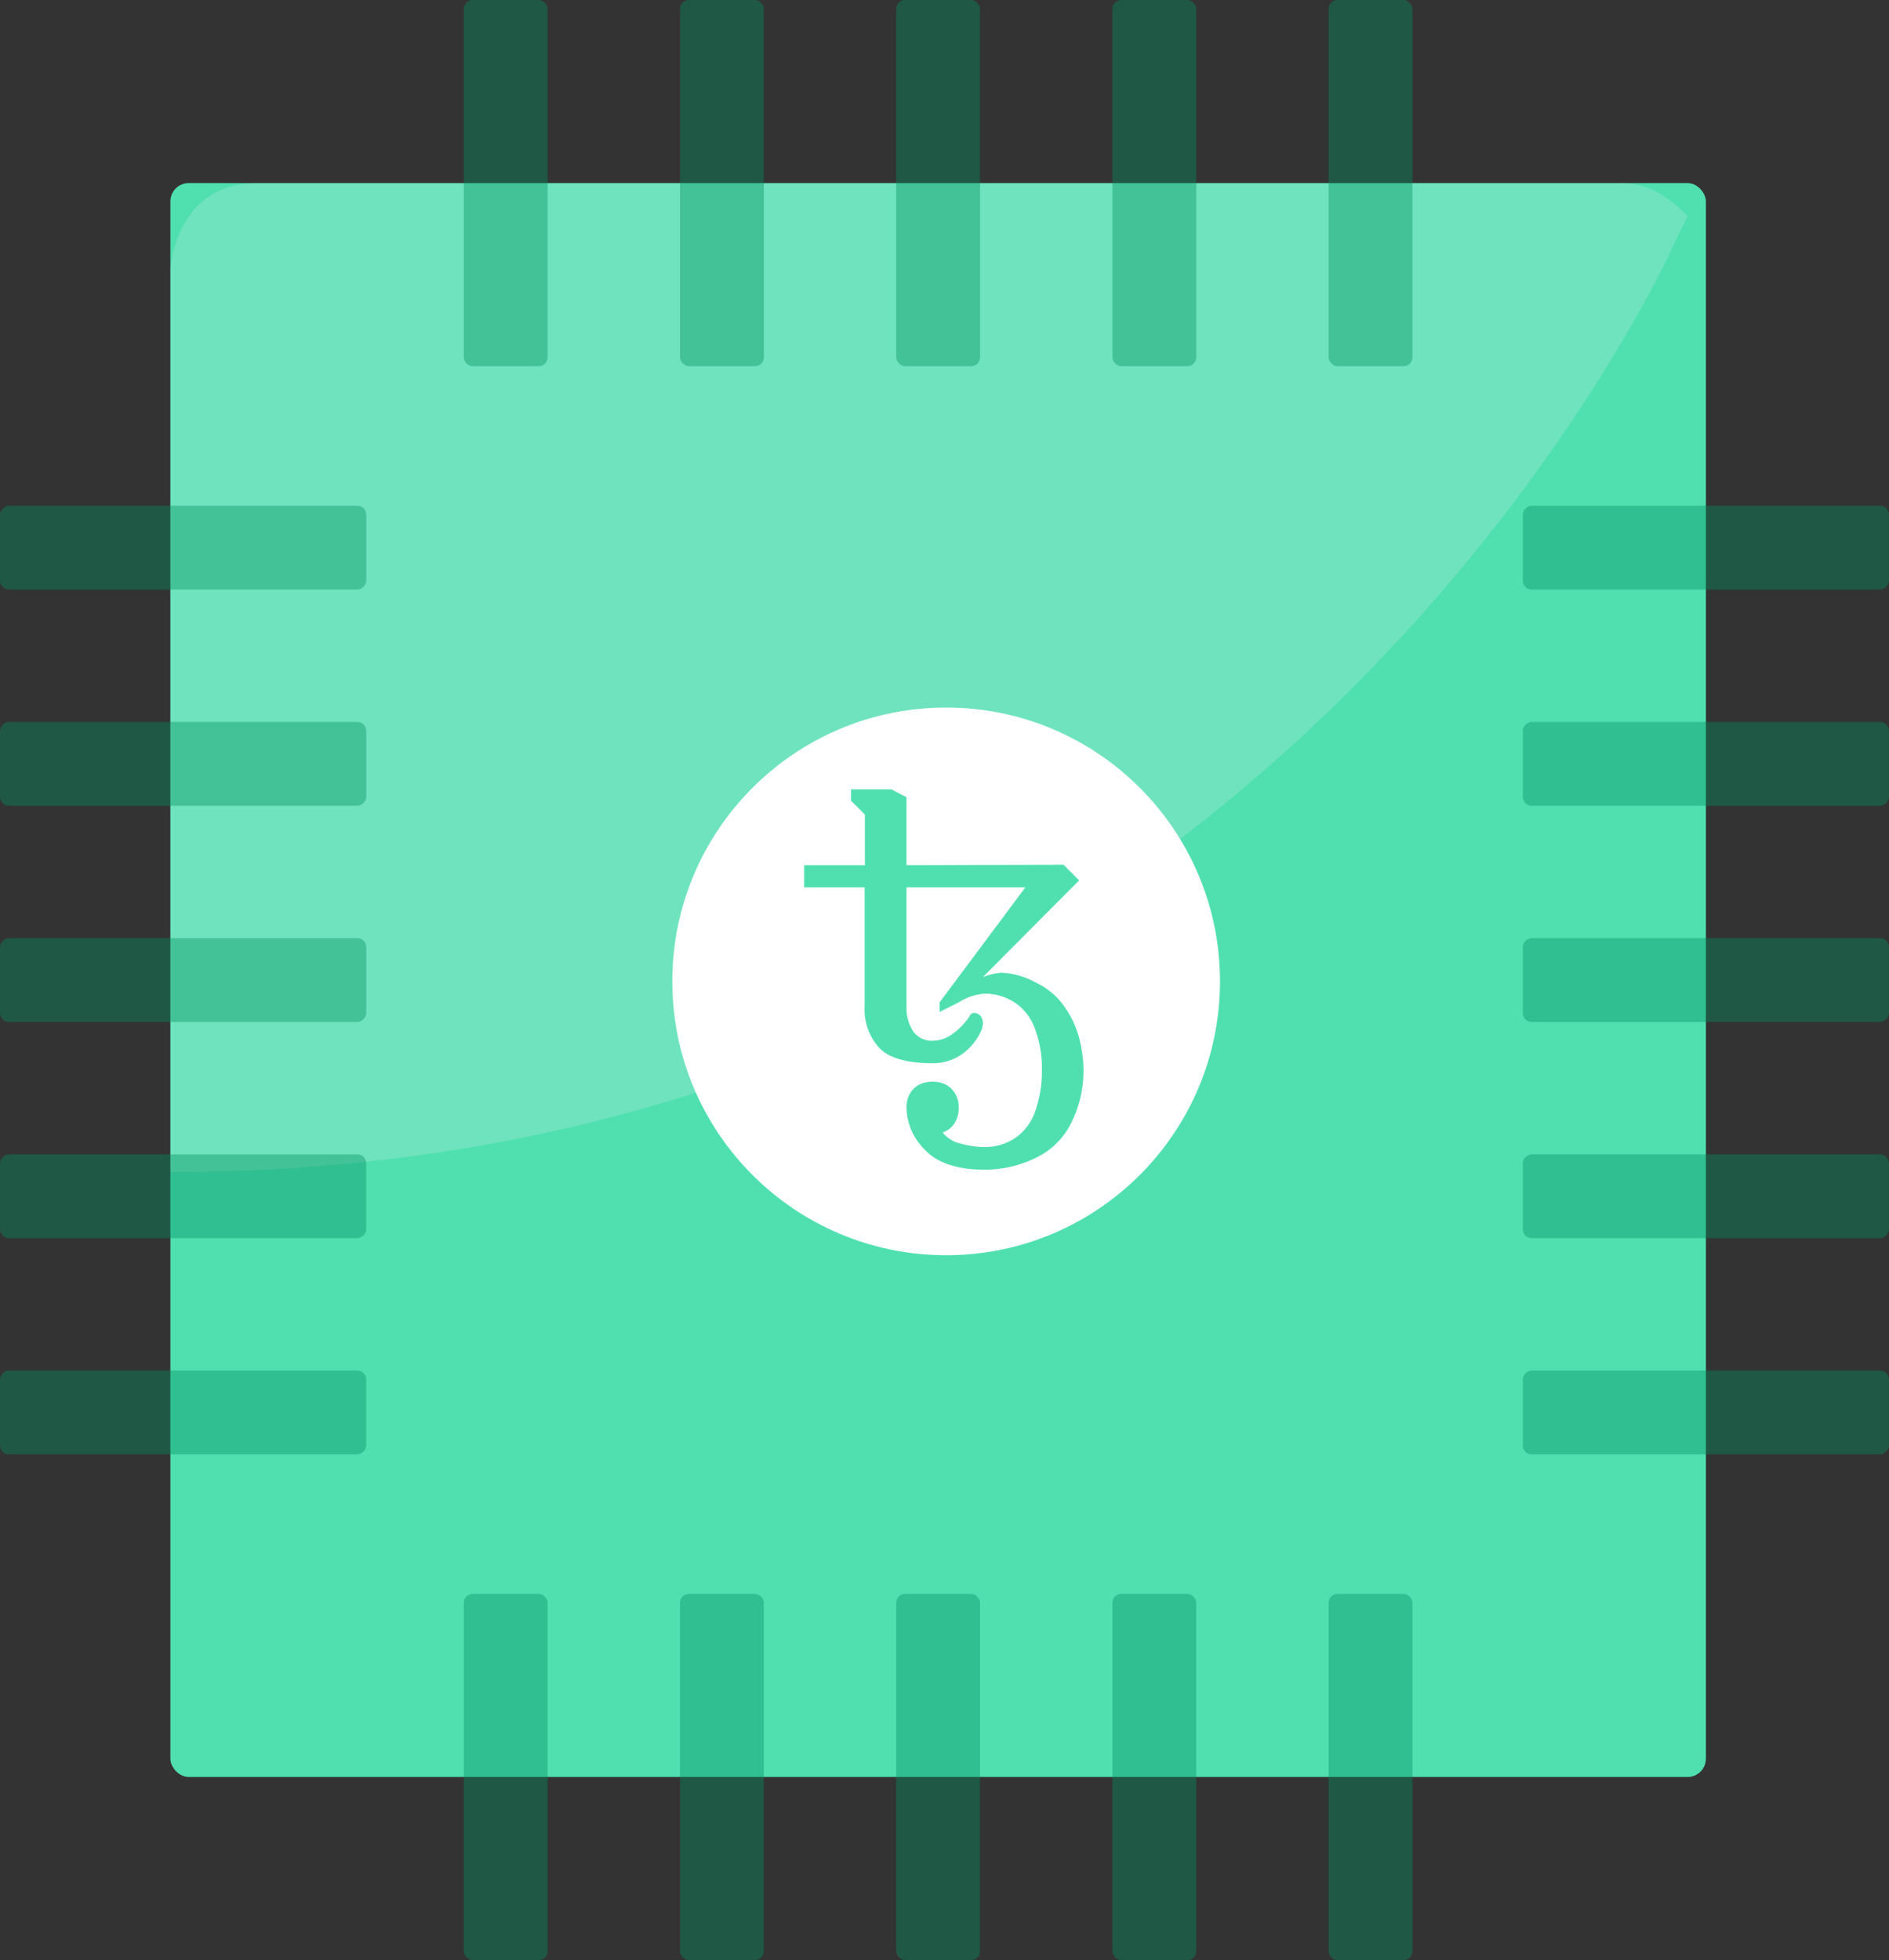 <svg xmlns="http://www.w3.org/2000/svg" width="372.512" height="386.533" viewBox="0 0 372.512 386.533"><rect x="0" y="0" width="372.512" height="386.533" fill="#333333" stroke="none"/><defs><style>.a{fill:#50e0b0;}.b{opacity:0;}.c{fill:#008e5f;}.d{opacity:0.2;}.e{fill:#edeef0;}.f{opacity:0.4;}.g{fill:#fff;}.h{isolation:isolate;}</style></defs><g transform="translate(-229.42 -3735.467)"><g transform="translate(229.42 3735.467)"><g transform="translate(33.599 36.11)"><rect class="a" width="302.802" height="314.313" rx="3.602"/></g><g class="b" transform="translate(46.848 50.039)"><path class="c" d="M309.253,593.869H76.18a21.638,21.638,0,0,1-21.615-21.615V329.03A21.638,21.638,0,0,1,76.18,307.415H309.253a21.64,21.64,0,0,1,21.618,21.615V572.255A21.64,21.64,0,0,1,309.253,593.869ZM76.18,316.807A12.238,12.238,0,0,0,63.957,329.03V572.255A12.236,12.236,0,0,0,76.18,584.477H309.253a12.236,12.236,0,0,0,12.223-12.223V329.03a12.238,12.238,0,0,0-12.223-12.223Z" transform="translate(-54.565 -307.415)"/></g><g class="d" transform="translate(33.6 36.109)"><path class="e" d="M347.077,315.587s-81.1,182.765-296.4,182.765V320.288s.916-16.92,16.917-16.92H336.558s6.326-.974,13.316,6.5Z" transform="translate(-50.676 -303.326)"/></g><g class="f" transform="translate(91.462 0)"><rect class="c" width="16.532" height="72.22" rx="1.76"/><g transform="translate(42.636)"><rect class="c" width="16.533" height="72.22" rx="1.76"/></g><g transform="translate(85.272)"><rect class="c" width="16.532" height="72.22" rx="1.76"/></g><g transform="translate(127.908)"><rect class="c" width="16.533" height="72.22" rx="1.76"/></g><g transform="translate(170.544)"><rect class="c" width="16.532" height="72.22" rx="1.76"/></g></g><g class="f" transform="translate(91.462 314.313)"><rect class="c" width="16.532" height="72.22" rx="1.76"/><g transform="translate(42.636)"><rect class="c" width="16.533" height="72.22" rx="1.76"/></g><g transform="translate(85.272)"><rect class="c" width="16.532" height="72.22" rx="1.76"/></g><g transform="translate(127.908)"><rect class="c" width="16.533" height="72.22" rx="1.76"/></g><g transform="translate(170.544)"><rect class="c" width="16.532" height="72.22" rx="1.76"/></g></g><g class="f" transform="translate(0 99.729)"><g transform="translate(0 170.543)"><rect class="c" width="16.533" height="72.22" rx="1.76" transform="translate(0 16.533) rotate(-90)"/></g><g transform="translate(0 127.908)"><rect class="c" width="16.532" height="72.22" rx="1.76" transform="translate(0 16.532) rotate(-90)"/></g><g transform="translate(0 85.271)"><rect class="c" width="16.532" height="72.22" rx="1.76" transform="translate(0 16.532) rotate(-90)"/></g><g transform="translate(0 42.635)"><rect class="c" width="16.533" height="72.22" rx="1.76" transform="translate(0 16.533) rotate(-90)"/></g><g transform="translate(0 0)"><rect class="c" width="16.532" height="72.22" rx="1.76" transform="translate(0 16.532) rotate(-90)"/></g></g><g class="f" transform="translate(300.291 99.729)"><g transform="translate(0 170.543)"><rect class="c" width="16.533" height="72.22" rx="1.76" transform="translate(0 16.533) rotate(-90)"/></g><g transform="translate(0 127.908)"><rect class="c" width="16.532" height="72.22" rx="1.76" transform="translate(0 16.532) rotate(-90)"/></g><g transform="translate(0 85.271)"><rect class="c" width="16.532" height="72.22" rx="1.76" transform="translate(0 16.532) rotate(-90)"/></g><g transform="translate(0 42.635)"><rect class="c" width="16.533" height="72.22" rx="1.76" transform="translate(0 16.533) rotate(-90)"/></g><g transform="translate(0 0)"><rect class="c" width="16.532" height="72.22" rx="1.76" transform="translate(0 16.532) rotate(-90)"/></g></g></g><circle class="g" cx="54" cy="54" r="54" transform="translate(362 3875)"/><g class="h" transform="translate(388.004 3891.13)"><path class="a" d="M35.578,75q-8.028,0-11.719-3.867A11.94,11.94,0,0,1,20.18,62.8a5.527,5.527,0,0,1,.645-2.754,4.765,4.765,0,0,1,1.758-1.759,6.131,6.131,0,0,1,5.473,0A4.687,4.687,0,0,1,29.8,60.044a5.414,5.414,0,0,1,.668,2.754,5.26,5.26,0,0,1-.937,3.223,4.368,4.368,0,0,1-2.227,1.63,6.082,6.082,0,0,0,3.515,2.192,17.419,17.419,0,0,0,4.793.691,10.683,10.683,0,0,0,6.035-1.8A10.546,10.546,0,0,0,45.586,63.4a23.163,23.163,0,0,0,1.289-7.98,21.9,21.9,0,0,0-1.406-8.3A10.242,10.242,0,0,0,41.4,41.964a10.813,10.813,0,0,0-5.858-1.676,11.146,11.146,0,0,0-5.074,1.723L26.707,43.9V42.011l16.91-22.685H20.18v23.54a8.423,8.423,0,0,0,1.289,4.816,4.442,4.442,0,0,0,3.937,1.887A6.584,6.584,0,0,0,29.3,48.2a14.048,14.048,0,0,0,3.258-3.352,1.17,1.17,0,0,1,.424-.562.866.866,0,0,1,.565-.211,1.956,1.956,0,0,1,1.1.468,2.346,2.346,0,0,1,.6,1.594,9.315,9.315,0,0,1-.211,1.172,11.346,11.346,0,0,1-4.02,4.991,9.97,9.97,0,0,1-5.638,1.713q-7.611,0-10.546-3a11.237,11.237,0,0,1-2.906-8.2V19.327H0V14.953H11.976V4.98L9.234,2.236V0h7.957L20.18,1.547V14.953l30.96-.094,3.082,3.094L35.238,37.029a12.759,12.759,0,0,1,3.586-.867,15.541,15.541,0,0,1,6.939,1.981,14.251,14.251,0,0,1,5.977,5.334,18.822,18.822,0,0,1,2.7,6.434,27.1,27.1,0,0,1,.645,5.508,23.04,23.04,0,0,1-2.344,10.207A14.968,14.968,0,0,1,45.7,72.656,22.753,22.753,0,0,1,35.578,75Z" transform="translate(-0.001)"/></g></g></svg>
